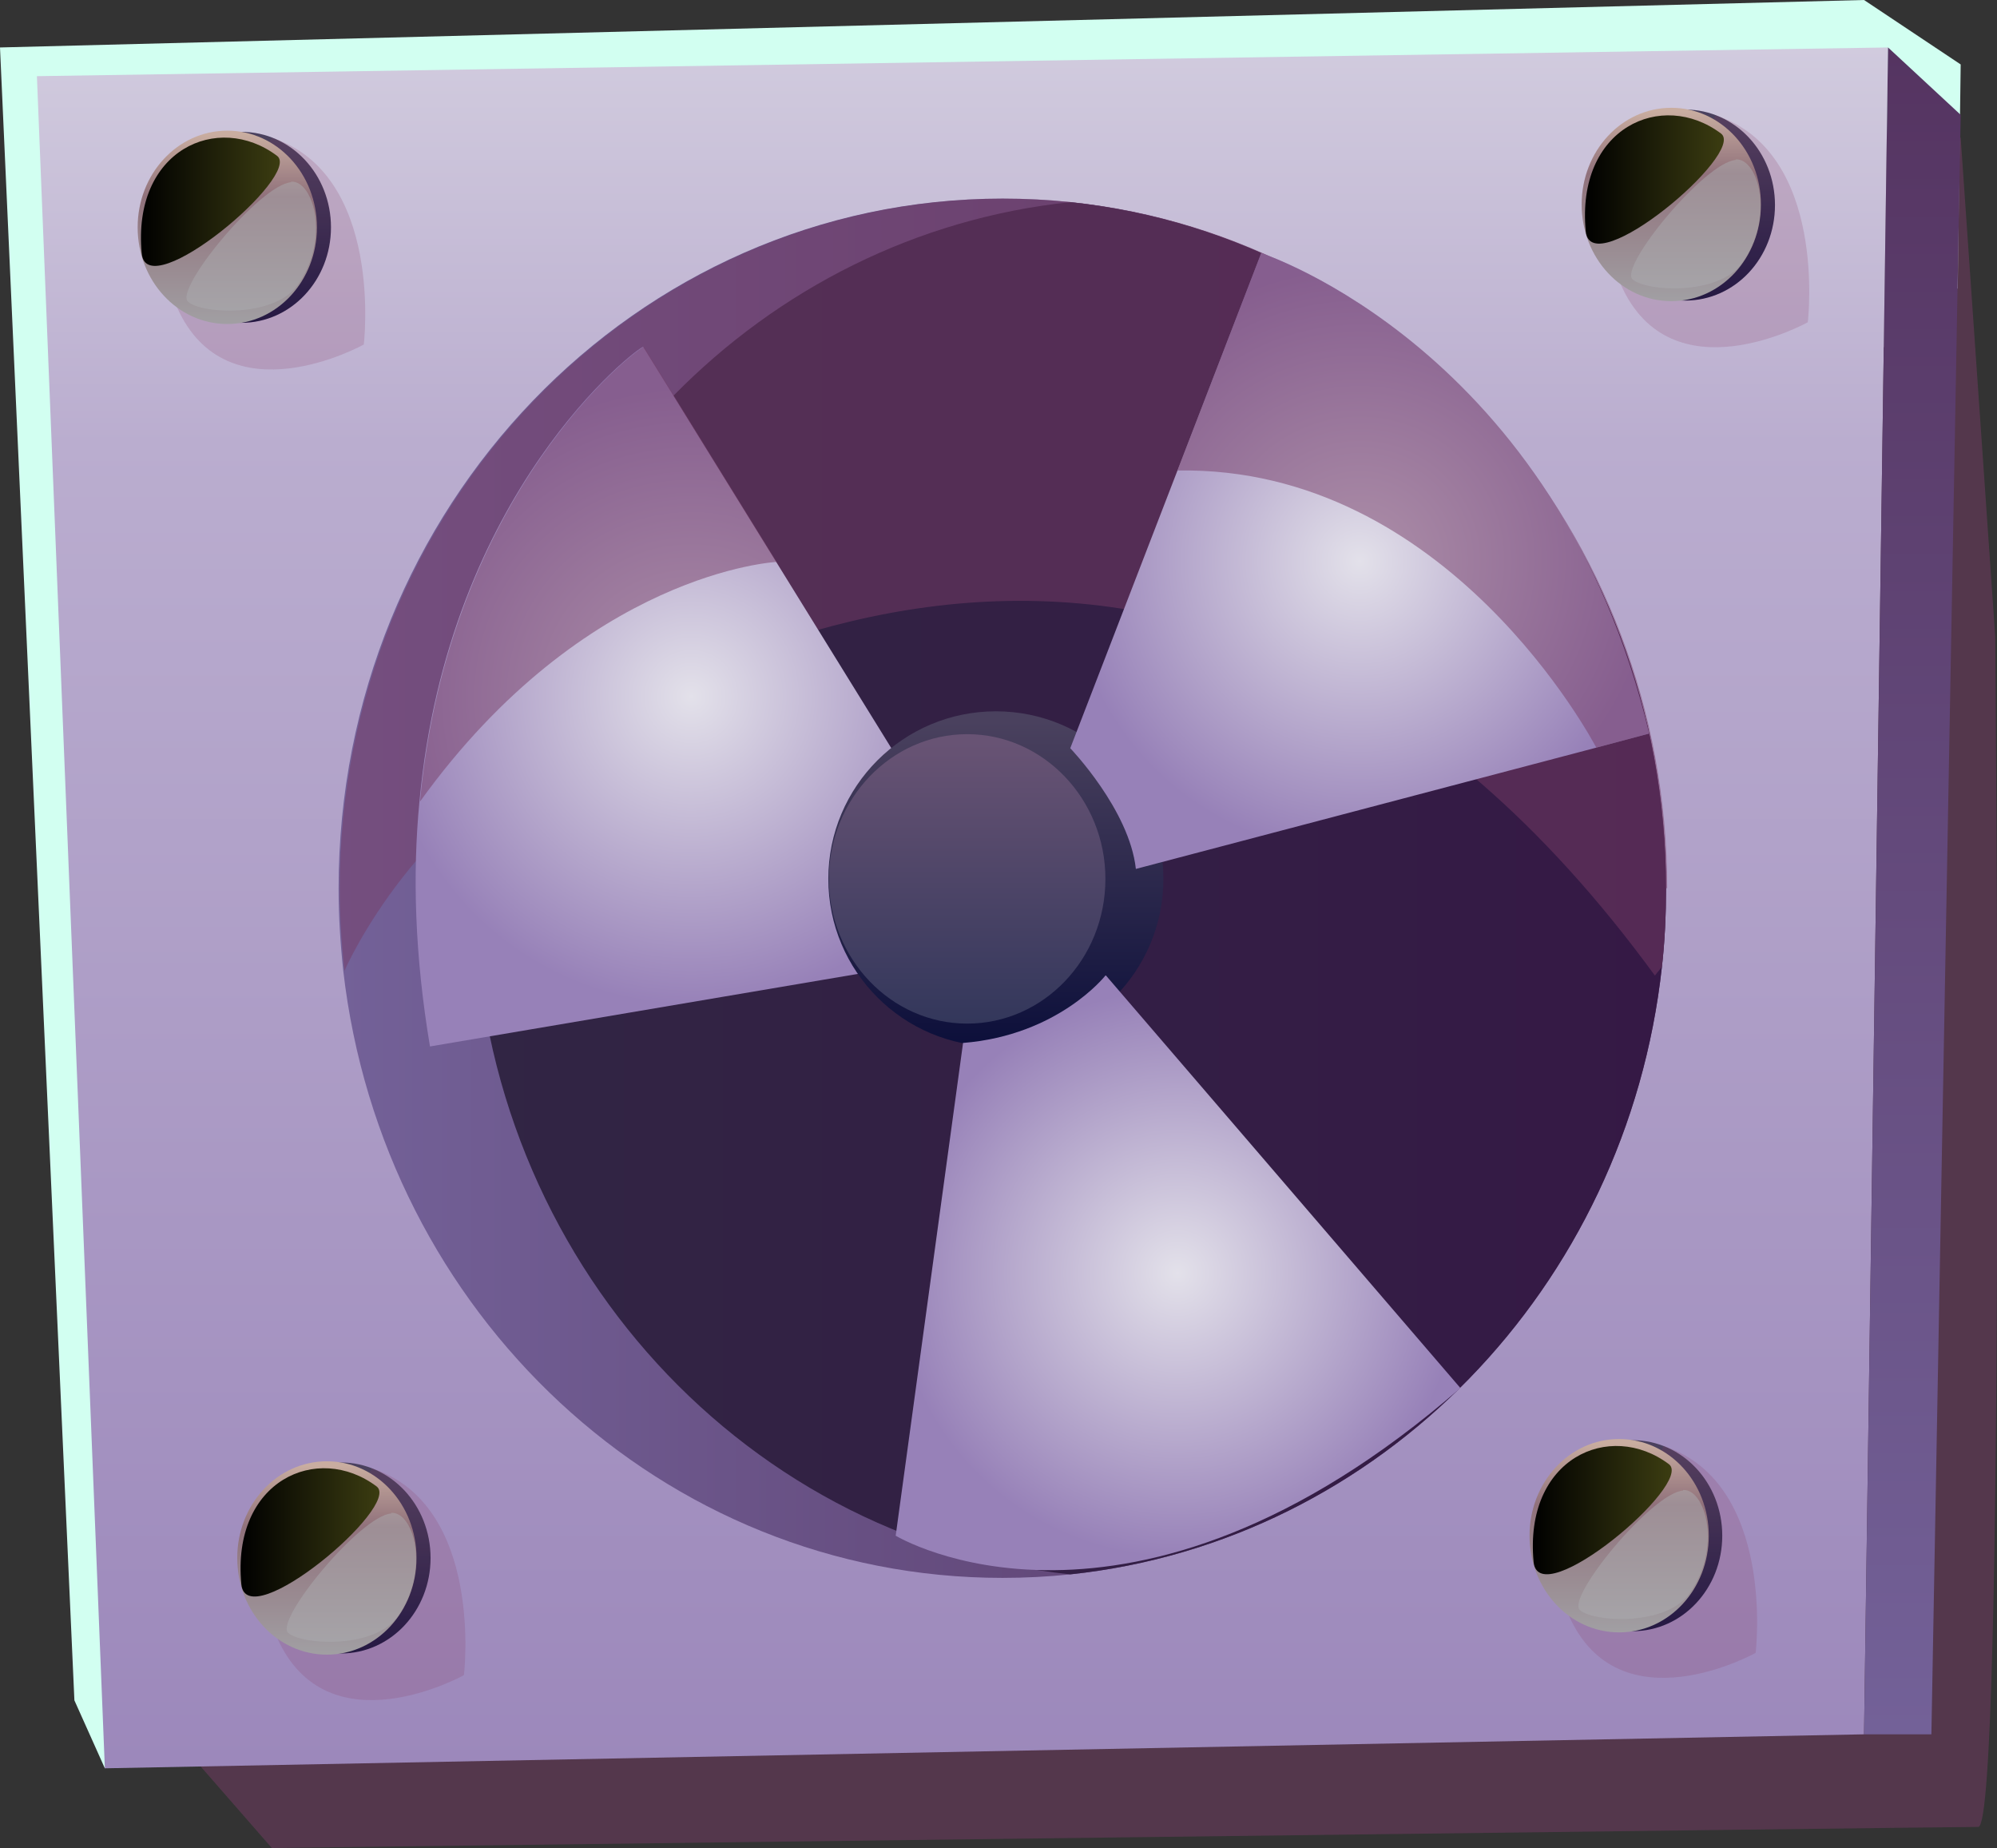 <?xml version="1.0" encoding="UTF-8"?>
<svg xmlns="http://www.w3.org/2000/svg" xmlns:xlink="http://www.w3.org/1999/xlink" viewBox="0 0 34.09 31.54">
  <rect x="0" y="0" width="34.09" height="31.54" fill="#333333" stroke="none"/>
  <defs>
    <style>
      .cls-1 {
        fill: url(#_258-3);
      }

      .cls-1, .cls-2, .cls-3, .cls-4 {
        mix-blend-mode: screen;
      }

      .cls-5 {
        fill: url(#_372-5);
      }

      .cls-6 {
        fill: #894065;
        opacity: .2;
      }

      .cls-6, .cls-7, .cls-8 {
        mix-blend-mode: multiply;
      }

      .cls-9 {
        fill: url(#_372-4);
      }

      .cls-10 {
        fill: url(#_711);
      }

      .cls-2 {
        fill: url(#_258-4);
      }

      .cls-11 {
        fill: url(#_372-3);
      }

      .cls-12 {
        fill: #d2fff1;
      }

      .cls-13 {
        fill: url(#_134-4);
      }

      .cls-14 {
        fill: url(#_460-2);
      }

      .cls-15 {
        fill: url(#_336);
      }

      .cls-16 {
        fill: url(#_773);
      }

      .cls-17 {
        fill: url(#_372);
      }

      .cls-3 {
        fill: url(#_258);
      }

      .cls-18 {
        fill: url(#_372-2);
      }

      .cls-19 {
        fill: url(#_460);
      }

      .cls-20 {
        isolation: isolate;
      }

      .cls-21 {
        fill: url(#_216);
      }

      .cls-22 {
        fill: url(#_134);
      }

      .cls-23 {
        fill: url(#_460-3);
      }

      .cls-7 {
        fill: #773d66;
      }

      .cls-7, .cls-8 {
        opacity: .5;
      }

      .cls-24 {
        fill: url(#_134-3);
      }

      .cls-4 {
        fill: url(#_258-2);
      }

      .cls-8 {
        fill: #acadb1;
      }

      .cls-25 {
        fill: url(#_711-2);
      }

      .cls-26 {
        fill: url(#_134-2);
      }
    </style>
    <linearGradient id="_773" data-name="  773" x1="-9.88" y1="30.18" x2="-9.88" y2=".81" gradientTransform="translate(26.31)" gradientUnits="userSpaceOnUse">
      <stop offset="0" stop-color="#9c88bb"/>
      <stop offset=".77" stop-color="#baadcf"/>
      <stop offset="1" stop-color="#d1cbde"/>
    </linearGradient>
    <linearGradient id="_711" data-name="  711" x1="6.33" y1="29.6" x2="6.33" y2=".81" gradientTransform="translate(26.31)" gradientUnits="userSpaceOnUse">
      <stop offset="0" stop-color="#736198"/>
      <stop offset="1" stop-color="#553461"/>
    </linearGradient>
    <linearGradient id="_711-2" data-name="  711" x1="-20.53" y1="15.16" x2="2.12" y2="15.16" xlink:href="#_711"/>
    <linearGradient id="_216" data-name="  216" x1="-18.21" y1="15.16" x2="2.12" y2="15.16" gradientTransform="translate(26.31)" gradientUnits="userSpaceOnUse">
      <stop offset="0" stop-color="#312544"/>
      <stop offset="1" stop-color="#351945"/>
    </linearGradient>
    <radialGradient id="_460" data-name="  460" cx="-14.51" cy="11.89" fx="-14.51" fy="11.89" r="5.37" gradientTransform="translate(26.31)" gradientUnits="userSpaceOnUse">
      <stop offset="0" stop-color="#e3e1ea"/>
      <stop offset=".98" stop-color="#9781b8"/>
    </radialGradient>
    <linearGradient id="_372" data-name="  372" x1="-9.32" y1="17.86" x2="-9.32" y2="12.14" gradientTransform="translate(26.31)" gradientUnits="userSpaceOnUse">
      <stop offset="0" stop-color="#0c0f3a"/>
      <stop offset=".97" stop-color="#4a415e"/>
    </linearGradient>
    <radialGradient id="_460-2" data-name="  460" cx="-6.21" cy="21.73" fx="-6.21" fy="21.73" r="4.95" xlink:href="#_460"/>
    <radialGradient id="_460-3" data-name="  460" cx="-3.1" cy="9.58" fx="-3.1" fy="9.58" r="5.1" xlink:href="#_460"/>
    <linearGradient id="_336" data-name="  336" x1="-9.81" y1="17.47" x2="-9.81" y2="12.52" gradientTransform="translate(26.31)" gradientUnits="userSpaceOnUse">
      <stop offset="0" stop-color="#33375b"/>
      <stop offset=".97" stop-color="#685374"/>
    </linearGradient>
    <linearGradient id="_372-2" data-name="  372" x1="-20.49" y1="28.23" x2="-20.49" y2="24.96" xlink:href="#_372"/>
    <linearGradient id="_134" data-name="  134" x1="-20.73" y1="28.24" x2="-20.73" y2="24.94" gradientTransform="translate(26.31)" gradientUnits="userSpaceOnUse">
      <stop offset="0" stop-color="#a19fa3"/>
      <stop offset=".66" stop-color="#90717b"/>
      <stop offset=".98" stop-color="#c9ada0"/>
    </linearGradient>
    <linearGradient id="_258" data-name="  258" x1="-22.21" y1="26.15" x2="-19.83" y2="26.15" gradientTransform="translate(26.31)" gradientUnits="userSpaceOnUse">
      <stop offset="0" stop-color="#000"/>
      <stop offset="1" stop-color="#3b3c11"/>
    </linearGradient>
    <linearGradient id="_372-3" data-name="  372" x1="1.57" y1="27.85" x2="1.57" y2="24.58" xlink:href="#_372"/>
    <linearGradient id="_134-2" data-name="  134" x1="1.33" y1="27.86" x2="1.33" y2="24.56" xlink:href="#_134"/>
    <linearGradient id="_258-2" data-name="  258" x1="-.15" y1="25.77" x2="2.22" y2="25.77" xlink:href="#_258"/>
    <linearGradient id="_372-4" data-name="  372" x1="-22.19" y1="5.52" x2="-22.19" y2="2.25" xlink:href="#_372"/>
    <linearGradient id="_134-3" data-name="  134" x1="-22.43" y1="5.53" x2="-22.43" y2="2.23" xlink:href="#_134"/>
    <linearGradient id="_258-3" data-name="  258" x1="-23.91" y1="3.44" x2="-21.54" y2="3.44" xlink:href="#_258"/>
    <linearGradient id="_372-5" data-name="  372" x1="2.46" y1="5.13" x2="2.46" y2="1.86" xlink:href="#_372"/>
    <linearGradient id="_134-4" data-name="  134" x1="2.22" y1="5.14" x2="2.22" y2="1.84" xlink:href="#_134"/>
    <linearGradient id="_258-4" data-name="  258" x1=".74" y1="3.06" x2="3.11" y2="3.06" xlink:href="#_258"/>
  </defs>
  <g class="cls-20">
    <g id="Layer_2" data-name="Layer 2">
      <g id="bunker">
        <g>
          <polygon class="cls-12" points="1.79 30.18 1.27 29.02 0 .81 31.82 0 33.47 1.1 33.42 4.92 1.79 30.18"/>
          <g>
            <path class="cls-7" d="M33.47,2.35l.59,8.52s.18,20.31-.29,20.31-29.13.36-29.13.36l-1.44-1.65L2.05,2.73l31.42-.38Z"/>
            <polygon class="cls-16" points=".63 1.3 1.79 30.18 31.82 29.6 32.23 .81 .63 1.3"/>
            <polygon class="cls-10" points="33.47 1.96 32.23 .81 31.82 29.6 32.97 29.6 33.47 1.96"/>
            <path class="cls-25" d="M28.44,15.16c0,.45-.02.9-.07,1.34-.6,5.48-4.81,9.81-10.1,10.37h0c-.38.04-.77.06-1.16.06-5.8,0-10.58-4.52-11.25-10.36-.05-.46-.08-.93-.08-1.41,0-6.5,5.07-11.77,11.33-11.77.39,0,.78.02,1.16.06h0c5.71.6,10.17,5.61,10.17,11.71Z"/>
            <path class="cls-21" d="M28.44,15.16c0,.45-.02.9-.07,1.34-.6,5.48-4.81,9.81-10.1,10.37h0c-5.71-.6-10.17-5.61-10.17-11.71,0-.49.03-.98.09-1.46.64-5.42,4.83-9.7,10.08-10.25h0c5.71.6,10.17,5.61,10.17,11.71Z"/>
            <path class="cls-7" d="M28.44,15.16c0,.45-.02.9-.07,1.34l-.12.15c-7.73-10.59-16.9-5.39-20.05-2.94-.57.44-.94.8-1.07.95-.73.85-1.14,1.66-1.25,1.91-.05-.46-.08-.93-.08-1.41,0-6.5,5.07-11.77,11.33-11.77.39,0,.78.02,1.16.06h0c5.71.6,10.17,5.61,10.17,11.71Z"/>
            <path class="cls-19" d="M16.5,14.83l-1.02,1.65-8.14,1.38c-.26-1.55-.3-2.94-.18-4.18.49-5.3,3.72-7.75,3.82-7.76l2.27,3.67,3.24,5.24Z"/>
            <circle class="cls-17" cx="17" cy="15" r="2.86"/>
            <path class="cls-14" d="M18.87,16.65s-.8,1.02-2.43,1.15l-1.15,8.41s3.97,2.41,9.64-2.52l-6.05-7.04Z"/>
            <path class="cls-23" d="M28.15,12.52l-.9.24-7.86,2.07c-.11-1.01-1.12-2.06-1.12-2.06l1.83-4.74h0l1.43-3.71s5.06,1.64,6.62,8.2Z"/>
            <path class="cls-15" d="M18.87,15c0,1.37-1.06,2.47-2.36,2.47s-2.36-1.11-2.36-2.47,1.06-2.47,2.36-2.47,2.36,1.11,2.36,2.47Z"/>
            <g>
              <path class="cls-18" d="M7.35,26.59c0,.9-.68,1.63-1.53,1.63s-1.53-.73-1.53-1.63.68-1.63,1.53-1.63,1.53.73,1.53,1.63Z"/>
              <path class="cls-6" d="M4.73,27.95c.86,1.94,3.19.64,3.19.64,0,0,.35-2.9-1.57-3.53l-1.62,2.89Z"/>
              <path class="cls-22" d="M7.11,26.59c0,.91-.68,1.65-1.53,1.65s-1.53-.74-1.53-1.65.68-1.65,1.53-1.65,1.53.74,1.53,1.65Z"/>
              <path class="cls-3" d="M6.43,25.37c-1.01-.76-2.48-.1-2.31,1.67.09.89,2.74-1.34,2.31-1.67Z"/>
              <path class="cls-8" d="M6.68,25.83c-.53.04-2,1.83-1.76,2.04.25.21,1.46.27,1.86-.27.57-.78.29-1.8-.1-1.78Z"/>
            </g>
            <g>
              <path class="cls-11" d="M29.4,26.21c0,.9-.68,1.63-1.53,1.63s-1.53-.73-1.53-1.63.68-1.63,1.53-1.63,1.53.73,1.53,1.63Z"/>
              <path class="cls-6" d="M26.78,27.57c.86,1.94,3.19.64,3.19.64,0,0,.35-2.9-1.57-3.53l-1.62,2.89Z"/>
              <path class="cls-26" d="M29.17,26.21c0,.91-.68,1.65-1.53,1.65s-1.53-.74-1.53-1.65.68-1.65,1.53-1.65,1.53.74,1.53,1.65Z"/>
              <path class="cls-4" d="M28.49,24.99c-1.01-.76-2.48-.1-2.31,1.67.09.89,2.74-1.34,2.31-1.67Z"/>
              <path class="cls-8" d="M28.73,25.44c-.53.04-2,1.83-1.76,2.04s1.46.27,1.86-.27c.57-.78.29-1.8-.1-1.78Z"/>
            </g>
            <g>
              <path class="cls-9" d="M5.65,3.88c0,.9-.68,1.63-1.53,1.63s-1.53-.73-1.53-1.63.68-1.63,1.53-1.63,1.53.73,1.53,1.63Z"/>
              <path class="cls-6" d="M3.02,5.24c.86,1.94,3.19.64,3.19.64,0,0,.35-2.9-1.57-3.53l-1.62,2.89Z"/>
              <path class="cls-24" d="M5.41,3.88c0,.91-.68,1.65-1.53,1.65s-1.53-.74-1.53-1.65.68-1.65,1.53-1.65,1.53.74,1.53,1.65Z"/>
              <path class="cls-1" d="M4.73,2.66c-1.01-.76-2.48-.1-2.31,1.67.09.89,2.74-1.34,2.31-1.67Z"/>
              <path class="cls-8" d="M4.97,3.11c-.53.04-2,1.83-1.76,2.04s1.46.27,1.86-.27c.57-.78.29-1.8-.1-1.78Z"/>
            </g>
            <g>
              <path class="cls-5" d="M30.3,3.5c0,.9-.68,1.63-1.53,1.63s-1.53-.73-1.53-1.63.68-1.63,1.53-1.63,1.53.73,1.53,1.63Z"/>
              <path class="cls-6" d="M27.67,4.86c.86,1.94,3.19.64,3.19.64,0,0,.35-2.9-1.57-3.53l-1.62,2.89Z"/>
              <path class="cls-13" d="M30.06,3.49c0,.91-.68,1.65-1.53,1.65s-1.53-.74-1.53-1.65.68-1.65,1.53-1.65,1.53.74,1.53,1.65Z"/>
              <path class="cls-2" d="M29.38,2.28c-1.01-.76-2.48-.1-2.31,1.67.09.89,2.74-1.34,2.31-1.67Z"/>
              <path class="cls-8" d="M29.63,2.73c-.53.04-2,1.83-1.76,2.04.25.21,1.46.27,1.86-.27.57-.78.29-1.8-.1-1.78Z"/>
            </g>
            <path class="cls-7" d="M13.26,9.59s-3.26.16-6.09,4.09c.49-5.3,3.72-7.75,3.82-7.76l2.27,3.67Z"/>
            <path class="cls-7" d="M28.15,12.52l-.9.24c-.04-.07-2.52-4.81-7.15-4.73l1.43-3.71s5.06,1.64,6.62,8.2Z"/>
          </g>
        </g>
      </g>
    </g>
  </g>
</svg>